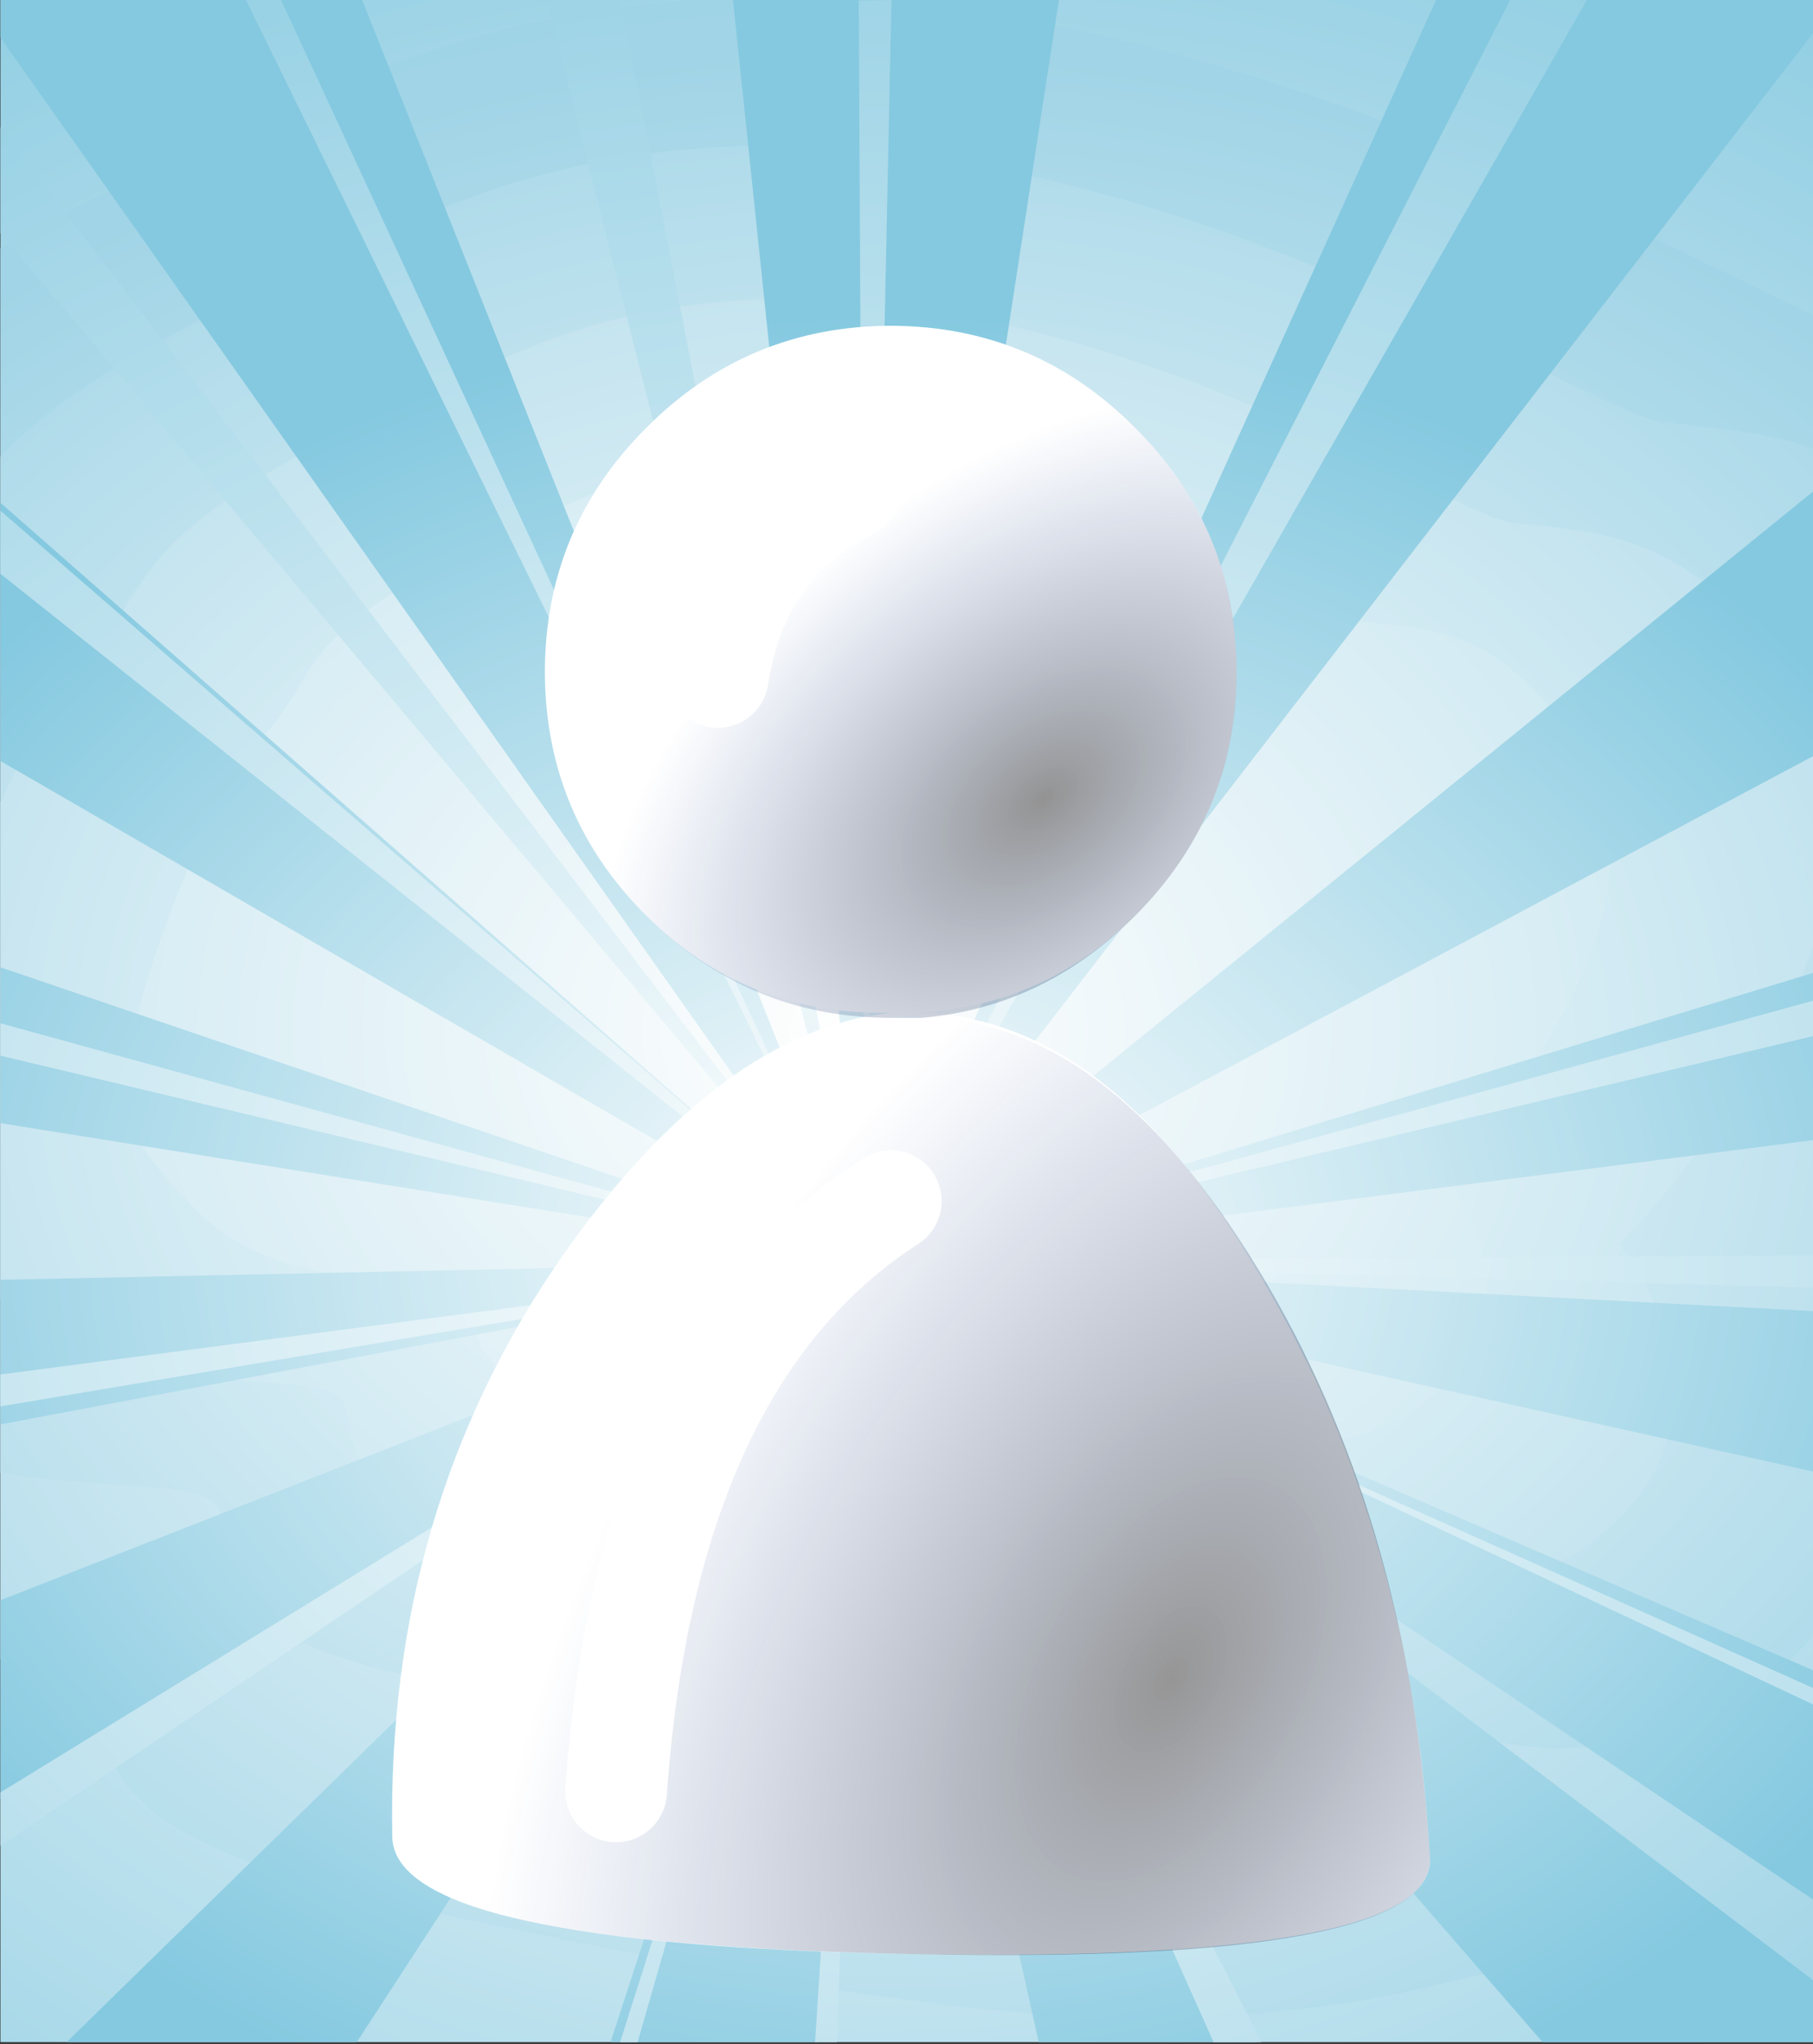 <svg xmlns="http://www.w3.org/2000/svg" xmlns:xlink="http://www.w3.org/1999/xlink" preserveAspectRatio="none" width="284" height="320"><rect width="100%" height="100%" fill="#333333" stroke="none"/><defs><radialGradient id="a" gradientUnits="userSpaceOnUse" cx="0" cy="0" r="1935.088" fx="0" fy="0" gradientTransform="matrix(1 0 0 -1 625.35 389.85)" spreadMethod="pad"><stop offset=".392%" stop-color="#FEFEFE"/><stop offset="40.392%" stop-color="#8ACBE1"/><stop offset="99.608%" stop-color="#4EB3D3"/></radialGradient><radialGradient id="b" gradientUnits="userSpaceOnUse" cx="0" cy="0" r="1921.6" fx="0" fy="0" gradientTransform="matrix(1 0 0 -1 618 389.85)" spreadMethod="pad"><stop offset=".392%" stop-color="#FEFEFE"/><stop offset="30.98%" stop-color="#A0D4E6"/><stop offset="99.608%" stop-color="#7CC5DE"/></radialGradient><radialGradient id="c" gradientUnits="userSpaceOnUse" cx="0" cy="0" r="1699.975" fx="0" fy="0" gradientTransform="matrix(1 0 0 -1 566.95 389.85)" spreadMethod="pad"><stop offset=".392%" stop-color="#FEFEFE"/><stop offset="34.902%" stop-color="#A0D4E6"/><stop offset="99.608%" stop-color="#7CC5DE"/></radialGradient><radialGradient id="d" gradientUnits="userSpaceOnUse" cx="0" cy="0" r="1554.65" fx="0" fy="0" gradientTransform="matrix(1 0 0 -1 553.35 389.85)" spreadMethod="pad"><stop offset=".392%" stop-color="#FEFEFE"/><stop offset="41.961%" stop-color="#A0D4E6"/><stop offset="54.902%" stop-color="#9ED3E6"/><stop offset="99.608%" stop-color="#7CC5DE"/></radialGradient><radialGradient id="e" gradientUnits="userSpaceOnUse" cx="0" cy="0" r="1257.05" fx="0" fy="0" gradientTransform="matrix(1 0 0 -.982 539.95 403.75)" spreadMethod="pad"><stop offset=".392%" stop-color="#FEFEFE"/><stop offset="58.824%" stop-color="#A0D4E6"/><stop offset="99.608%" stop-color="#7CC5DE"/></radialGradient><radialGradient id="f" gradientUnits="userSpaceOnUse" cx="0" cy="0" r="491.188" fx="0" fy="0" gradientTransform="matrix(1 0 0 -1 654.65 382.95)" spreadMethod="pad"><stop offset="0%" stop-color="#FEFEFE"/><stop offset="99.608%" stop-color="#85C9E0"/></radialGradient><radialGradient id="g" gradientUnits="userSpaceOnUse" cx="0" cy="0" r="845.475" fx="0" fy="0" gradientTransform="matrix(1 0 0 -1 659.9 395.65)" spreadMethod="pad"><stop offset="0%" stop-color="#FEFEFE"/><stop offset="99.608%" stop-color="#85C9E0"/></radialGradient><radialGradient id="h" gradientUnits="userSpaceOnUse" cx="0" cy="0" r="9.668" fx="0" fy="0" gradientTransform="matrix(.484 -.875 .515 .282 -1.35 4.3)" spreadMethod="pad"><stop offset="0%" stop-opacity=".412"/><stop offset="100%" stop-color="#013198" stop-opacity="0"/></radialGradient><radialGradient id="i" gradientUnits="userSpaceOnUse" cx="0" cy="0" r="5.021" fx="0" fy="0" gradientTransform="matrix(.777 -.63 .401 .493 -2.6 -4.35)" spreadMethod="pad"><stop offset="0%" stop-opacity=".424"/><stop offset="100%" stop-color="#013198" stop-opacity="0"/></radialGradient><path fill="url(#a)" d="M1069.3 757.15V0H0v757.15h1069.3z" id="j"/><path fill="url(#b)" d="M1033.9 60.05q7.95-28.65 2.2-60.05h-871q-23.85 39-39.95 65.8-30.3 50.45-51.5 92.85Q9.35 287.3 0 396.55v73.25q6.55 71.75 39.35 134.65Q89.5 700.6 130 757.15h738.85q1.75-17.15 4.75-25.25 3.75-10.15 11.1-12.3 8.9-2.6 27.55-6.1 16.85-4.2 28.75-13.4 33.55-25.85 57.4-113.1 31.35-114.85 44.65-185.4 16.05-85.2 13.25-141.35-2.05-41.05-9.15-73.75-3.05-14.1-12.4-44.9-6.55-21.6-7.2-35.65-.95-19.5 6.35-45.9z" id="k"/><path fill="url(#c)" d="M899.6 170.6q6.7-18 12-37.05 9.9-35.7-5.65-73.3Q890.4 22.5 856.3 0h-92.5Q650.15.1 498.55 0H234.7q-6.5 15-9.65 34.45-1.7 10.7-3.95 28.7-1.1 6.2-11.45 23.9-15.1 24.8-25 41-41.6 68.4-64.9 121.95-81.3 186.8-10.4 322.65 42.25 80.95 76 127.1 27.75 37.95 53.8 57.4H771.2q3-14.25 4.8-33 1.6-19.85 2.45-28.15 1.4-13.9 3.8-20.45 3.05-8.25 9-10 7.15-2.1 24-4.55 15.8-3.1 26.15-10.15Q872 630 882.95 558.6q5.75-37.7 2.9-79.05-1.95-28.6-9.4-69.85-9-50.2-10.45-61.6-4-32-.25-54.1 10.1-59.45 22.85-94.75 7.2-18.6 11-28.65z" id="l"/><path fill="url(#d)" d="M832.15 183.4q7.6-27.35-3.4-56.45-11-29-35.95-47.8-26.95-20.3-61.45-21.3-38.9-1.1-80 23.1-18.35-14.5-47-31.9Q547 14.3 495.55 0h-113.6Q311.9 25.7 288.9 66.7q-8 14.3-11.45 32.65-1.85 10.2-3.85 27.1-.9 5.05-9.25 19.35-12.25 20.05-20.2 33.15-33.7 55.3-52.55 98.65-65.75 151.1-8.4 261 32.45 62.2 58.65 98.9 21.95 30.75 42.15 47.1 12.9 10.4 33.45 20.2 22 10.45 32.6 18.25 21.45 15.75 69.8 34.1h260.1Q700.6 739 711.1 713.1q7.65-19 10.7-45.25 2.05-26.85 3.5-36.4 2.35-15.6 9.5-17.7 5.8-1.7 19.45-3.7 12.75-2.5 21.15-8.2 24.7-16.85 33.55-74.65 4.7-30.5 2.4-63.9-1.6-23.15-7.6-56.5-7.35-40.7-8.5-49.85-3.25-25.85-.2-43.75 8.15-48.1 18.5-76.6 5.85-15.05 8.9-23.2 5.4-14.55 9.7-30z" id="m"/><path fill="url(#e)" d="M723.55 152.7q-20.7-15.55-47.1-16.35-29.85-.85-61.35 17.7-7.4-5.85-19.85-14.15-24.9-16.55-50.1-28.8Q464.4 72 410.7 91.2q-55.15 19.75-73.3 51.5-6.3 11.1-9 25.3-1.45 7.9-3 20.95-.7 3.85-7.1 14.8-9.35 15.4-15.5 25.45-25.8 42.45-40.25 75.65-50.4 115.9-6.45 200.15 24.9 47.7 44.95 75.8 16.85 23.6 32.35 36.1 9.9 8 25.65 15.5 16.85 8 25 14 25 18.4 89.3 38.4 26.65 8.3 49.15 13.15 22.95 4.95 32.15 4.3 6.25-.45 15.4.9 8.55 1.3 13.5.65 16.5-2 49.3-27.75 17.65-13.85 26.7-34.2 6.7-15.1 9.3-35.85 1.75-21.5 2.8-29.2 1.8-12.55 7.4-14.2 4.45-1.3 14.9-2.85 9.75-1.9 16.2-6.3 19-12.9 25.75-57.2 3.6-23.4 1.85-49-1.25-17.75-5.85-43.35-5.6-31.15-6.5-38.2-2.45-19.85-.15-33.55 6.25-36.9 14.2-58.75 4.45-11.55 6.8-17.8 4.15-11.15 7.45-23 5.85-20.95-2.6-43.25-8.4-22.25-27.55-36.65z" id="n"/><path fill="url(#f)" d="M0 315v136.15l660.5-55.1L0 315m263.25 442.15h135.2l262.05-361.1-397.25 361.1M395.95 0H257.4l403.1 396.05L395.95 0M506.5 757.15h81.6l72.4-361.1-154 361.1m-506.5 0h19.7l640.8-361.1L0 606.05v151.1M17.4 0H0v157.45l660.5 238.6L17.4 0M597 0h-87.55L660.5 396.05 597 0m397.65 0h-120.1L660.5 396.05 994.65 0m74.65 729.5V608.3L660.5 396.05l408.8 333.45m0-227.2v-86.25l-408.8-20 408.8 106.25M837.9 757.15h104l-281.4-361.1 177.4 361.1m-167.75 0h75.7l-85.35-361.1 9.65 361.1M770.5 0h-84l-26 396.05L770.5 0m298.8 323.45v-91.2l-408.8 163.8 408.8-72.6m0-210.5V0h-32.5L660.5 396.05l408.8-283.1z" id="o"/><path fill="url(#g)" d="M0 384.95l.2 13.65 660.15-2.55L0 384.95m535.8 372.2h16.95l107.75-360.9-124.7 360.9m-268.4 0h33.05L660.4 396.2l-393 360.95m-200.7 0h55.4l538.3-361-593.7 361M0 639.95v14.65l660.3-258.45L0 639.95m0-141.9v30.8L660.3 396.1 0 498.05m0-403.6v32.05l660.3 269.45L0 94.45M542.55 0H524l136.4 395.95L542.55 0m526.75 498.3V491l-306.7-70.35 306.7 77.65m0-81.45v-9.1L660.6 396l408.7 20.85m-130.75 340.3h27.9L660.55 396.1l278 361.05m-218.85 0h16.7l-75.85-360.9 59.15 360.9M674.2 0h-16.85l3.1 395.9L674.2 0m218.25 0h-8.6l-166.7 297.5L892.45 0m176.85 250.4v-20L660.75 395.95 1069.3 250.4z" id="p"/><path fill="#FFF" d="M8.3 3.4q-.003-1.407-1-2.4-.993-.996-2.4-1-1.407.004-2.4 1-.998.993-1 2.4.002 1.407 1 2.4.993.984 2.4.95-1.661.183-3.2 2.35-1.762 2.507-1.7 5.75.025 1.063 5.15 1.15 5.116.083 5.05-.95-.189-3.326-1.75-5.85-1.453-2.424-3.3-2.45 1.254-.06 2.15-.95.997-.993 1-2.4z" id="q"/><g id="r"><path fill="url(#h)" d="M-4.05-2.2h-.05q-1.65.15-3.2 2.35Q-9.05 2.6-9 5.9q.05 1 5.15 1.1 5.1.1 5.05-.95Q1 2.7-.5.25-2-2.2-3.8-2.2h-.25M-6.8 5.4q.3-4.25 2.7-5.8-2.4 1.55-2.7 5.8z"/><path fill="url(#i)" d="M-1.7-8q-1-1-2.4-1t-2.4 1q-1 1-1 2.4t1 2.4q1 1 2.4 1h.3q1.2-.1 2.1-1 1-1 1-2.4t-1-2.4m-4.1 2.45q.2-1.3 1.3-1.85-1.1.55-1.3 1.85z"/></g><path id="s" stroke="#FFF" stroke-width="1" stroke-linejoin="round" stroke-linecap="round" fill="none" d="M-5.8-5.55q.2-1.3 1.3-1.85M-6.8 5.4q.3-4.25 2.7-5.8"/></defs><use xlink:href="#j" transform="matrix(0 .299 -.375 0 284 0)"/><use xlink:href="#k" transform="matrix(0 .299 -.375 0 284 0)"/><use xlink:href="#l" transform="matrix(0 .299 -.375 0 284 0)"/><use xlink:href="#m" transform="matrix(0 .299 -.375 0 284 0)"/><use xlink:href="#n" transform="matrix(0 .299 -.375 0 284 0)"/><use xlink:href="#o" transform="matrix(0 .299 -.375 0 284 0)"/><use xlink:href="#p" transform="matrix(0 .299 -.375 0 284 0)"/><g><use xlink:href="#q" transform="matrix(15.935 0 0 15.934 61.45 51)"/><g transform="matrix(15.935 0 0 15.934 204.865 194.41)"><use xlink:href="#r"/><use xlink:href="#s"/></g></g></svg>